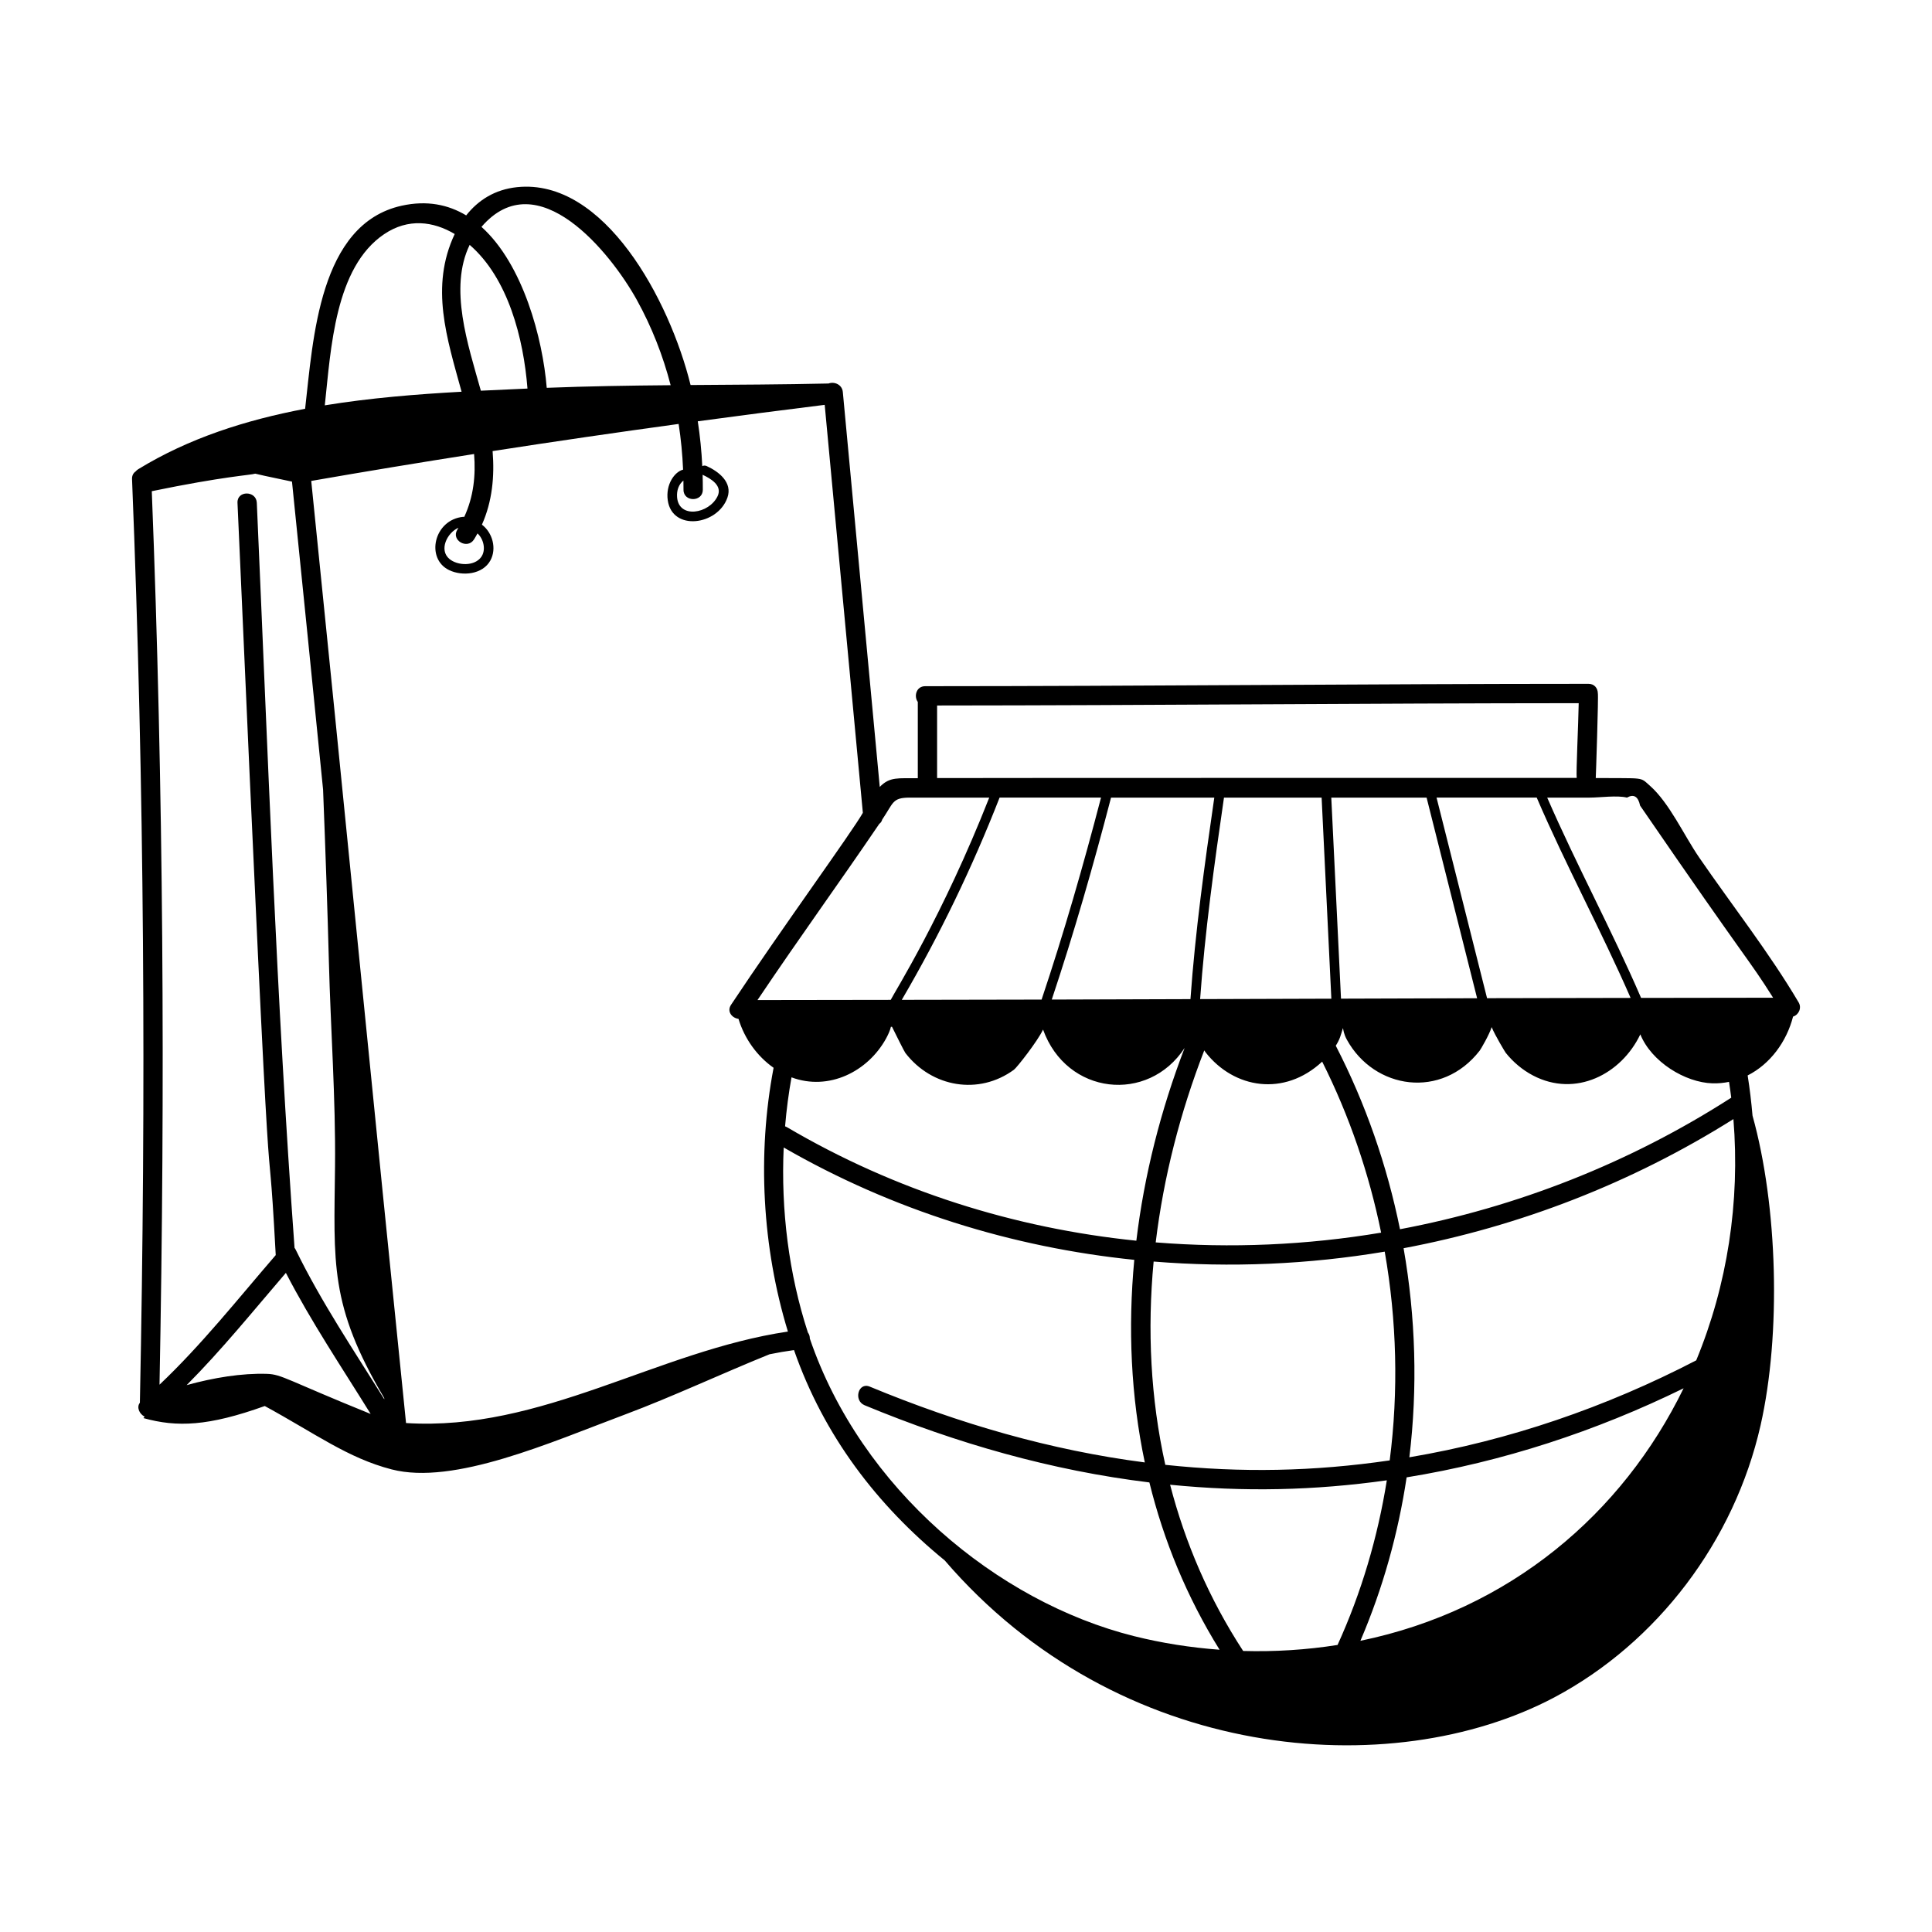 <svg id="Layer_1" enable-background="new 0 0 300 300" height="512" viewBox="0 0 300 300" width="512" xmlns="http://www.w3.org/2000/svg"><g id="Online_Store"><g><path d="m21.721 217.818c-.545.684-.089 1.753.74 2.157-.06.077-.137.145-.191.225 5.211 1.454 10.084 1.267 18.843-1.873 7.844 4.269 12.897 8.083 19.703 9.841 9.671 2.497 24.625-4.179 36.336-8.562 7.28-2.725 14.946-6.33 22.339-9.314 1.253-.259 2.521-.475 3.802-.65 4.65 13.345 12.935 24.109 23.398 32.656 26.955 31.377 69.393 34.66 94.678 21.263 15.973-8.488 27.938-24.273 32.008-42.225 3.221-14.216 2.662-34.106-1.247-48.096-.182-2.093-.426-4.177-.757-6.245 3.493-1.763 6.052-5.235 7.052-9.139.881-.268 1.376-1.34.873-2.192-4.592-7.771-10.349-15.087-15.462-22.527-2.333-3.396-4.599-8.452-7.667-11.153-1.576-1.387-.723-1.1-8.381-1.171.015-.1.441-12.714.323-13.17-.017-.736-.497-1.458-1.445-1.458-34.335.007-68.668.361-103.003.368-1.402 0-1.782 1.579-1.147 2.445v11.843c-3.065.038-4.332-.265-5.908 1.352-1.908-20.438-3.817-40.875-5.734-61.312-.113-1.21-1.364-1.656-2.217-1.33-7.136.16-14.28.187-21.424.237-3.257-13.214-13.395-32.132-26.942-30.725-3.462.36-6.048 2.033-7.902 4.385-2.792-1.681-6.105-2.366-10.005-1.508-12.855 2.83-13.759 20.721-15.004 31.537-9.208 1.742-18.084 4.575-25.933 9.393-.159.098-.281.214-.384.337-.345.235-.581.625-.559 1.182 1.922 47.787 2.191 95.617 1.218 143.43zm51.208-179.793c5.991 5.183 8.366 14.559 8.977 22.31-2.381.106-4.798.212-7.24.333-2.002-7.172-4.992-15.912-1.737-22.644zm-28.538 159.626c3.914 7.581 8.675 14.66 13.165 21.908-12.964-5.248-13.78-6.149-16.086-6.226-3.903-.129-8.337.597-12.486 1.75 5.47-5.495 10.354-11.547 15.408-17.432zm5.777-75.027c.38 9.594.708 19.259.898 26.614.274 10.629 1.065 21.249.956 31.881-.155 15.031-.91 21.5 7.633 35.958.007.069.014.139.021.208-4.762-7.644-9.8-15.115-13.758-23.227-.054-.111-.116-.208-.183-.293-2.805-38.512-4.156-77.119-5.858-115.689-.085-1.923-3.085-1.934-3 0 5.845 132.5 4.348 87.484 5.938 116.815-5.889 6.822-11.5 13.918-18.047 20.122.894-46.25.619-92.516-1.199-138.741 11.268-2.323 15.361-2.493 16.063-2.722 1.891.462 3.807.811 5.707 1.236 1.629 15.944 3.232 31.891 4.829 47.837zm-9.234 95.625c-.018-.003-.018-.003 0 0zm84.815-10.397c.004-.349-.097-.683-.298-.935-2.97-9.114-4.198-19.025-3.76-28.735 16.925 9.756 35.501 15.506 54.439 17.447-.994 10.561-.532 21.176 1.634 31.457-14.64-1.894-28.816-6.014-42.714-11.773-1.782-.738-2.559 2.163-.797 2.893 14.355 5.948 29.066 10.14 44.223 11.987 2.226 9.047 5.814 17.794 10.9 25.978-4.501-.333-8.961-1.03-13.295-2.115-21.268-5.326-42.392-22.921-50.331-46.205zm45.217-84.001c-2.752 10.548-5.765 21.026-9.228 31.364-7.237.02-14.474.028-21.71.041 5.887-10.066 10.944-20.542 15.187-31.405 5.25 0 10.501 0 15.751 0zm67.655 0c4.524 10.525 9.997 20.608 14.579 31.105-7.43.013-14.861.022-22.291.043-2.614-10.383-5.229-20.766-7.843-31.148 5.185-0 10.37-0 15.555-0zm-59.485 72.042c11.957.971 24.024.448 35.883-1.538 1.874 10.694 2.158 21.667.772 32.415-11.76 1.721-23.053 1.946-34.843.688-2.292-10.303-2.811-20.957-1.812-31.565zm28.957-34.863c.804-2.3.073-1.356 1.048.414 4.266 7.74 14.735 9.297 20.626 1.696.16-.207 1.477-2.44 1.856-3.65.541 1.318 2.097 3.878 2.184 3.987 1.142 1.437 2.6 2.665 4.227 3.519 6.628 3.481 13.733-.208 16.674-6.381 1.73 4.275 6.965 7.478 11.196 7.604.891.027 1.749-.06 2.578-.227.125.818.243 1.637.343 2.458-15.77 10.141-33.32 17.008-51.436 20.424-2.007-9.891-5.343-19.515-9.972-28.496.283-.445.519-.899.676-1.348zm61.07 12.74c1.048 12.874-.943 25.779-5.774 37.464-14.025 7.28-29.032 12.436-44.545 15.052 1.302-10.776.979-21.752-.897-32.463 18.012-3.39 35.465-10.135 51.217-20.053zm-7.738 41.806c-9.479 19.434-26.94 34.415-50.182 39.205 3.485-8.13 5.867-16.672 7.177-25.378 14.924-2.421 29.391-7.159 43.004-13.827zm-74.429-52.472c.066.102.131.206.203.298 4.407 5.639 12.212 6.935 18.107 1.448 4.211 8.386 7.277 17.346 9.154 26.555-11.57 1.937-23.34 2.452-35.004 1.513 1.225-10.135 3.807-20.19 7.54-29.813zm28.349 66.757c-1.404 8.805-3.941 17.421-7.65 25.566-4.842.765-9.761 1.072-14.659.934-5.294-8.115-9.012-16.812-11.344-25.813 11.527 1.145 22.405.893 33.654-.686zm6.175-106.009c2.614 10.384 5.229 20.769 7.844 31.153-7.044.02-14.089.042-21.134.066-.503-10.406-1.007-20.813-1.51-31.219zm-16.3 0c.503 10.408 1.007 20.816 1.511 31.224-6.792.023-13.585.041-20.377.064.744-10.484 2.195-20.891 3.704-31.288 1.913 0 13.419 0 15.163 0zm-20.367 31.292c-7.179.024-14.357.047-21.536.067 3.45-10.338 6.458-20.813 9.203-31.359h16.034c-1.508 10.398-2.957 20.807-3.701 31.292zm-47.268 6.117c.271-.492.633-1.242.757-1.826.037.001.071.009.109.007.019-0.0.037-.006.056-.008.668 1.339 1.893 3.828 2.084 4.077 4.107 5.333 11.405 6.595 16.86 2.589.453-.333 3.674-4.43 4.513-6.23 3.662 10.189 16.319 11.524 21.984 2.852-3.71 9.656-6.274 19.751-7.498 29.934-18.885-1.933-37.414-7.726-54.251-17.628-.099-.058-.197-.102-.293-.136.216-2.565.548-5.103.998-7.602 5.792 2.156 11.858-.896 14.682-6.029zm115.046-37.409c1.065-.591 1.746-.177 2.041 1.24 17.296 25.192 16.771 23.666 20.654 29.834-6.833.002-13.667.018-20.5.029-4.538-10.518-10.008-20.6-14.578-31.103h6.625c1.559 0 4.253-.385 5.759 0zm-107.119-14.303c33.209-.019 66.418-.344 99.628-.36-.056 3.331-.42 10.699-.311 11.601-.102-.001-96.452 0-99.317.029 0-3.756 0-7.513 0-11.269zm-4.313 14.303c.245-.003 12.165 0 12.409 0-7.194 18.311-14.749 30.282-15.298 31.407-6.896.012-13.793.029-20.689.03 6.763-10.06 12.666-18.156 18.914-27.363.217-.153.38-.375.454-.665 1.771-2.623 1.55-3.383 4.21-3.41zm-7.218 2.366c-1.682 2.972-12.648 18.03-20.465 29.807-.702 1.057.172 2.061 1.156 2.181.938 3.097 2.905 5.815 5.45 7.6-2.565 13.427-1.768 27.914 2.224 40.959-20.322 3.02-38.21 15.533-59.297 14.205-4.979-48.756-9.74-97.535-14.721-146.291 8.417-1.467 16.847-2.855 25.288-4.181.265 3.332-.069 6.607-1.529 9.769-.05-.005-.091-.022-.148-.017-4.567.436-5.897 6.489-2.205 8.274 2.056.995 5.226.689 6.416-1.502 1.009-1.857.324-4.318-1.318-5.555 1.609-3.601 1.977-7.506 1.659-11.422 9.616-1.492 19.246-2.894 28.887-4.216.362 2.345.591 4.714.691 7.096-1.323.337-2.729 2.297-2.38 4.76.687 4.846 7.757 3.918 9.267-.421.817-2.349-1.323-4.029-3.235-4.899-.246-.112-.478-.082-.672.017-.113-2.334-.344-4.66-.698-6.964 6.564-.889 13.133-1.738 19.707-2.554 1.98 21.118 3.953 42.236 5.925 63.354zm-59.269-39.712c-1.054 1.447-3.641 1.346-4.913.299-1.693-1.394-.374-4.083 1.388-4.853-.059.097-.109.195-.169.292-1.031 1.639 1.564 3.146 2.59 1.514.192-.307.367-.618.539-.93.96.875 1.357 2.591.565 3.678zm34.421-10.457c.003-.775-.009-1.55-.031-2.325 1.291.603 3.103 1.679 2.329 3.315-1.307 2.762-6.049 3.562-6.296.148-.074-1.017.242-1.956.985-2.567.008.476.016.952.014 1.429-.009 1.931 2.991 1.933 3 0zm-10.241-29.466c2.323 4.2 4.055 8.646 5.246 13.232-6.417.055-12.833.156-19.241.405-.629-7.641-3.657-19.162-10.134-24.992 8.696-10.109 20.082 4.037 24.13 11.355zm-39.231-10.228c3.73-2.512 7.625-1.992 10.946-.017-3.87 8.209-1.207 16.191 1.068 24.489-7.025.391-14.205.967-21.24 2.114.953-8.799 1.557-21.42 9.226-26.587z"/></g></g></svg>